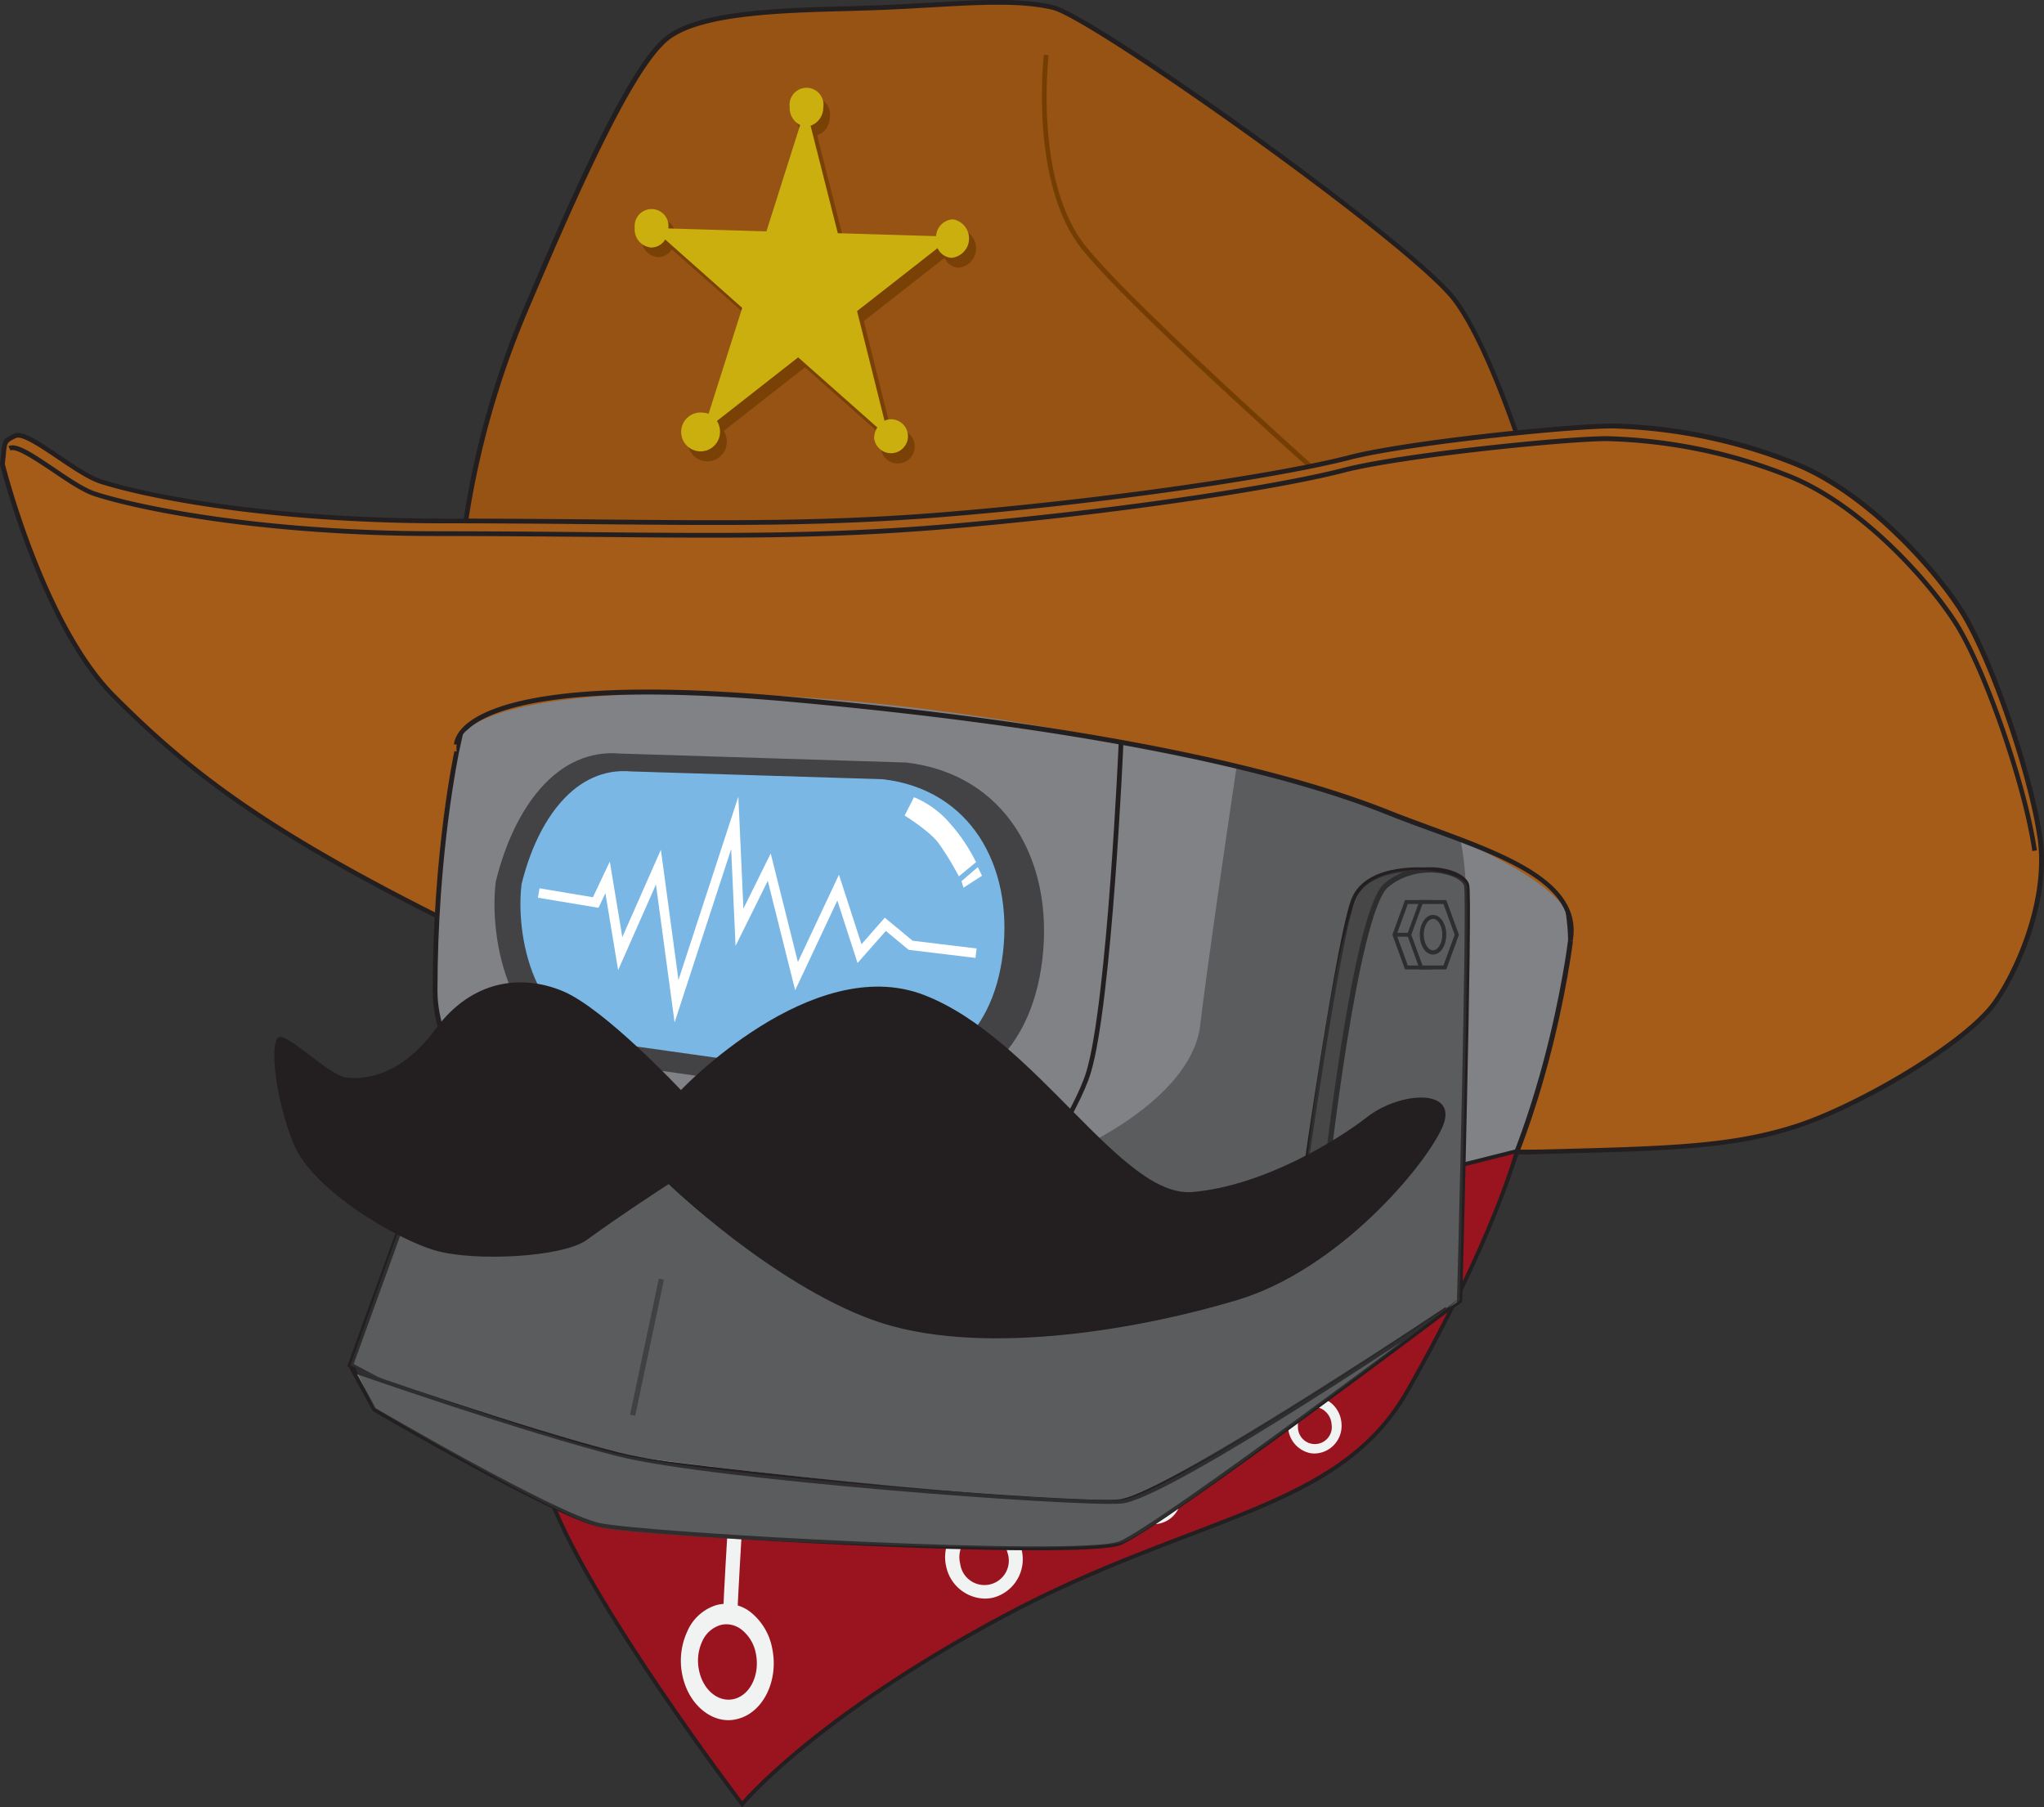 <svg xmlns="http://www.w3.org/2000/svg" viewBox="0 0 390.23 345.03"><rect x="0" y="0" width="390.23" height="345.03" fill="#333333" stroke="none"/><defs><style>.cls-1{fill:#965314;}.cls-2{fill:#231f20;}.cls-3{fill:#743e02;}.cls-4{fill:#a55c19;}.cls-15,.cls-18,.cls-5{fill:#808285;}.cls-19,.cls-6{fill:#3b3b3c;}.cls-6{opacity:0.53;}.cls-7{fill:#9a1420;}.cls-12,.cls-13,.cls-14,.cls-15,.cls-18,.cls-7{stroke:#231f20;}.cls-12,.cls-13,.cls-14,.cls-15,.cls-18,.cls-19,.cls-7{stroke-miterlimit:10;}.cls-13,.cls-14,.cls-18,.cls-7{stroke-width:0.75px;}.cls-8{fill:#f1f2f2;}.cls-9{fill:#fff;}.cls-10{fill:#434345;}.cls-11{fill:#7bb7e4;}.cls-12{fill:none;stroke-width:0.5px;}.cls-13{fill:#545456;}.cls-14{fill:#414042;}.cls-16{fill:#794105;}.cls-17{fill:#caaf0e;}.cls-19{stroke:#414042;}</style></defs><title>Asset 2</title><g id="Layer_2" data-name="Layer 2"><g id="Layer_2-2" data-name="Layer 2"><path class="cls-1" d="M89,98.82A165.43,165.43,0,0,1,99.92,60.1c8.47-20,20-46.58,27.22-52.63S155,2,168.89,1.41s24.2-1.81,32.06,0,69,45.32,76.84,55.94,15.73,37.84,15.73,37.84l-118,27.23L89,114.55Z"/><path class="cls-2" d="M175.57,122.87h-.07L88.57,115V98.76A167.53,167.53,0,0,1,99.5,59.92C109,37.46,119.78,13,126.85,7.12,133,2,148.16,1.56,161.51,1.2c2.58-.07,5.06-.14,7.36-.24,3-.13,5.9-.29,8.6-.44,9.71-.56,17.37-1,23.59.45,4.3,1,23,13.52,38.58,24.74,15.85,11.43,34.29,25.67,38.51,31.37,7.83,10.56,15.73,37.71,15.8,38l.14.46-.47.11Zm-86.09-8.73,86,7.82L293,94.86c-1.08-3.63-8.35-27.57-15.53-37.24-7.93-10.72-69.08-54-76.57-55.76-6.08-1.41-13.69-1-23.33-.44-2.7.15-5.57.32-8.61.45-2.31.1-4.8.16-7.38.24-12.54.33-28.16.75-34.1,5.7-6.91,5.76-17.61,30.1-27.09,52.47A166.94,166.94,0,0,0,89.48,98.85Z"/><path class="cls-3" d="M258.13,96.74c-.41-.36-41.29-36.47-51.48-49.06s-7.39-37-7.36-37.25l.9.12c0,.24-2.87,24.16,7.17,36.56s51,48.59,51.37,49Z"/><path class="cls-4" d="M.46,88.6S8,119,21.64,132.76s27.52,25.1,64.73,43.56C113.86,190,142,204.76,171.07,210.2s100.43,10.29,124,9.68,35.59-.92,47.79-4.84c11.8-3.78,31.46-15.27,37.51-23,4-5.06,10.9-19.36,9.08-32.06s-9.68-35.09-15.13-43.56S356.2,94,342.89,88.6a99.75,99.75,0,0,0-35.05-7.26c-7.9,0-38.94,3.1-50.25,6-11.84,3.08-43.34,8.11-77.44,10.89-30.25,2.46-55.06,1.21-95.59,1.21-33.12,0-56.55-4.73-65.34-7.56-5-1.6-13.92-9.88-16.34-8.72S1.07,84.06.46,88.6Z"/><path class="cls-2" d="M290.75,220.39c-26.49,0-91.53-4.45-119.76-9.74-26.86-5-53.07-18.1-78.42-30.73l-6.4-3.19c-35.59-17.65-50.25-29-64.86-43.65C7.72,119.42.1,89,0,88.71l0-.09v-.08c.12-.9.19-1.61.25-2.18.25-2.43.34-2.57,2.41-3.55,1.52-.73,4.33,1.08,8.79,4.09,2.83,1.93,5.76,3.91,7.9,4.6C28,94.3,51.55,99,84.56,99c11,0,20.6.08,29.91.17,24.36.23,43.61.41,65.64-1.38,32.42-2.64,64.79-7.6,77.36-10.88,11.1-2.89,42.29-6.06,50.37-6.06a99.46,99.46,0,0,1,35.22,7.29c13.61,5.57,26.4,19.8,31.68,28,5.58,8.69,13.39,31.17,15.19,43.74,1.87,13.1-5.51,27.74-9.17,32.41-6.24,7.95-26,19.36-37.73,23.14-12.31,4-24.21,4.25-47.92,4.86C293.81,220.37,292.35,220.39,290.75,220.39ZM.92,88.57c.45,1.77,8,30.74,21,43.88,14.54,14.61,29.14,25.87,64.61,43.47,2.14,1.05,4.27,2.12,6.4,3.19,25.3,12.6,51.46,25.64,78.19,30.65,29.89,5.6,101.09,10.26,123.93,9.67,23.62-.6,35.47-.91,47.66-4.82,11.41-3.65,31.26-15.14,37.3-22.83,3.58-4.57,10.81-18.91,9-31.73-1.78-12.46-9.52-34.76-15.06-43.37-5.21-8.12-17.83-22.17-31.25-27.66a100.25,100.25,0,0,0-34.88-7.23c-8,0-39.1,3.16-50.14,6-12.61,3.28-45,8.26-77.52,10.9-22.07,1.79-41.33,1.61-65.72,1.39-9.3-.09-18.92-.18-29.9-.18-33.12,0-56.74-4.76-65.48-7.58-2.26-.73-5.24-2.75-8.13-4.7-3.17-2.14-6.75-4.54-7.87-4-1.71.82-1.71.82-1.92,2.84C1.11,87,1,87.7.92,88.57Z"/><ellipse class="cls-2" cx="193.39" cy="160.82" rx="22.04" ry="107.66" transform="translate(2.42 324.51) rotate(-80.35)"/><path class="cls-2" d="M388,162.47c-1.78-12.47-9.52-34.77-15.06-43.38-5.21-8.11-17.83-22.17-31.25-27.66a100.2,100.2,0,0,0-34.88-7.22c-8,0-39.1,3.16-50.14,6-12.61,3.29-45,8.26-77.52,10.91-22.07,1.79-41.33,1.61-65.72,1.38-9.31-.08-18.92-.17-29.91-.17-33.11,0-56.73-4.77-65.47-7.59-2.26-.72-5.24-2.74-8.13-4.7C6.72,87.93,3.12,85.47,2,86l-.39-.82c1.52-.73,4.32,1.1,8.78,4.11,2.83,1.92,5.76,3.91,7.89,4.59,8.69,2.8,32.21,7.54,65.2,7.54,11,0,20.61.09,29.92.18,24.36.22,43.6.4,65.64-1.39,32.42-2.64,64.79-7.6,77.36-10.88,11.1-2.89,42.29-6.06,50.37-6.06A101.18,101.18,0,0,1,342,90.59c13.61,5.57,26.4,19.8,31.68,28,5.58,8.69,13.39,31.17,15.19,43.74Z"/><path class="cls-5" d="M87.19,143.47s-4.13,18.84-4.13,45.69,47.62,57.25,55.09,58.16,119.47,22,138.21-2.73,23.46-65.07,23.46-65.07.46-23.26-18.92-36.64c-20.4-14.09-61-18.36-72.6-19.8-22.69-2.81-99.18-3.72-106.31,1.72S89,135,89,135Z"/><path class="cls-2" d="M228.11,257c-25.75,0-57.32-3.92-85.26-8.45-2.44-.39-4-.66-4.75-.74-7.85-1-55.49-31.58-55.49-58.61,0-26.59,4.09-45.6,4.14-45.78l1.87-8.61.12-.1c.06,0,5.92-4.84,13-10.23s83.25-4.71,106.64-1.81l2.05.25c14,1.69,51.33,6.21,70.76,19.62s19.12,36.79,19.11,37c0,.45-4.95,40.82-23.55,65.34C270,253.74,251.44,257,228.11,257ZM89.44,135.28l-1.81,8.29c0,.19-4.11,19.1-4.11,45.59,0,6.45,3.19,20,24.58,38.46,12.65,10.91,26.5,18.81,30.1,19.25.72.09,2.34.35,4.8.75,96,15.58,125.34,6.8,133-3.3,18.45-24.33,23.32-64.45,23.37-64.85,0-.19.22-23.14-18.73-36.22-19.24-13.29-56.38-17.78-70.35-19.47l-2-.25c-22.69-2.81-99.15-3.58-106,1.64C95.78,130.11,90.31,134.56,89.44,135.28Z"/><path class="cls-6" d="M92.47,209.45l9.11,5.15s3.17,1.24,3.92,0,1.73-6.17,1.73-6.17.51-2,1.73-1.74,11.53,9,26.27,11.69,36.13-1.56,38.64-2.32A3.18,3.18,0,0,1,178,219c.11,1.63-.44,8.28,2.07,8.17s24.78-7.43,24.78-7.43,22.54-9.58,24.28-24,7-49.68,7-49.68,39.51-.75,42.78,14.71c2.91,13.74.33,65,.33,65s-48.31,13.56-57.5,15.53-68.43.43-79.77-.68-40.94-20.44-44.59-22.55S92.47,209.45,92.47,209.45Z"/><path class="cls-4" d="M62.08,108,47.76,136.66l39.43,6.81a4.18,4.18,0,0,1,0-1.32c2.36-10.82,52-13.64,110.63-3.67s104.48,27.77,102.44,39.78a4.92,4.92,0,0,1-.42,1.26l40.2,6.84L313.15,99Z"/><path class="cls-2" d="M169.38,264.41l-.71-.55c.34-.45,34.39-44.68,38.74-59.32,4-13.38,6.15-62.34,6.17-62.84l.9,0c0,.49-2.19,49.57-6.2,63C203.88,219.6,170.79,262.59,169.38,264.41Z"/><path class="cls-7" d="M96.5,211.92s21.26,25.56,40.46,27.63,76.52-3.26,86-4c6.25-.5,66.62-15.8,66.62-15.8s-4.32,16.71-20.89,45.8c-13.14,23.07-40.71,23.5-77.13,43s-49.87,35.88-49.87,35.88-30.46-39.94-37.31-60.26C91.08,244.73,96.5,211.92,96.5,211.92Z"/><path class="cls-2" d="M300.26,179.6l-.89-.16c1.82-10.49-11.79-15.48-26.19-20.76-2.8-1-5.71-2.09-8.45-3.18-16.51-6.62-49.69-15.73-114-21.54-44.4-4-57.62,1.65-61.52,5.39a4.28,4.28,0,0,0-1.62,2.78l-.91,0c0-.07,0-1.61,1.9-3.48,4-3.84,17.46-9.7,62.24-5.63,64.37,5.82,97.64,15,114.21,21.59,2.73,1.09,5.62,2.15,8.42,3.18C287.61,163,302.21,168.36,300.26,179.6Z"/><path class="cls-8" d="M140.73,308.79l-2.72-.13c0-.28,1.35-28.54,2.76-39.14s5.61-33,5.65-33.22l2.67.5c0,.23-4.22,22.57-5.62,33.08S140.74,308.5,140.73,308.79Z"/><path class="cls-8" d="M112.44,269.67l-2.63-.68c0-.11,2.73-10.46,5.28-21.54,1.79-7.81,9.1-10.35,9.41-10.93l-2.6.3c-.08.14-2.45,3.79-4.16,11.24C115.19,259.18,112.47,269.57,112.44,269.67Z"/><path class="cls-8" d="M184.26,291.25c0-.17-2.51-17.08-3.41-25.18s0-28.07,0-28.91l2.72.12c0,.21-.9,20.52,0,28.49s3.38,24.91,3.41,25.08Z"/><path class="cls-8" d="M221.44,280.93h-2.73c0-7.42-4-44-4.05-44.36l2.71-.3C217.53,237.78,221.44,273.37,221.44,280.93Z"/><path class="cls-8" d="M248.35,267.8c-.95-7.13-6.95-35.73-7-36l2.67-.56c.25,1.18,6.07,29,7,36.21Z"/><rect class="cls-8" x="263.79" y="226.33" width="2.73" height="19.43" transform="translate(-47.41 67.74) rotate(-13.37)"/><path class="cls-8" d="M105.53,238.57l-1.68-.66c1.37-3.52,7.71-13.24,8-13.65l1.51,1C113.28,225.35,106.84,235.22,105.53,238.57Z"/><path class="cls-9" d="M98.58,229.59l-.85-.32c.45-1.22,5.3-8.73,5.86-9.58l.76.49C102.86,222.47,98.94,228.63,98.58,229.59Z"/><path class="cls-9" d="M96.65,219.33l-.86-.29a17.68,17.68,0,0,1,2-3.18l.72.55A17,17,0,0,0,96.65,219.33Z"/><path class="cls-10" d="M165.16,209.91l-49.66-7c-18.91-2.21-22.15-24.37-20.84-34.65h0c3.47-14.11,11.71-25.49,23.75-24.4L173,145.57c18.92,2.2,28.23,18.67,26,37.58h0C196.78,202.07,184.08,212.12,165.16,209.91Z"/><path class="cls-11" d="M161.68,205.44l-43.74-6.16c-16.66-1.94-19.51-21.46-18.36-30.52h0c3.06-12.43,10.31-22.45,20.92-21.49l48.06,1.49c16.66,1.94,24.86,16.44,22.92,33.11h0C189.53,198.53,178.34,207.38,161.68,205.44Z"/><path class="cls-9" d="M174.49,152.19a18.12,18.12,0,0,1,6.77,4.88,33.14,33.14,0,0,1,5.08,7.52l-3.28,2.71a56.16,56.16,0,0,0-3.89-6.36c-1.76-2.35-6.46-5.25-6.46-5.25Z"/><polygon class="cls-9" points="183.56 168.22 186.68 165.54 187.48 167.18 183.95 169.46 183.56 168.22"/><polygon class="cls-9" points="128.79 195.18 125.23 168.85 118.01 185.2 115.58 170.51 114.26 173.3 102.7 171.38 103 169.58 113.2 171.29 116.42 164.48 118.81 178.9 126.17 162.23 129.53 187.08 140.96 152.09 141.93 173.46 147.14 162.93 152.33 183.66 160.17 166.99 164.47 180.26 168.92 175.19 174.23 179.59 186.45 181.07 186.23 182.87 173.48 181.33 169.12 177.72 163.72 183.84 159.86 171.92 151.81 189.04 146.58 168.16 140.43 180.57 139.59 162.1 128.79 195.18"/><path class="cls-8" d="M188,305.18a7.7,7.7,0,0,1-7.33-6,8,8,0,0,1,.78-5.81,7.11,7.11,0,0,1,10.18-2.47A7.89,7.89,0,0,1,195,295.7a7.57,7.57,0,0,1-5.32,9.28A7.24,7.24,0,0,1,188,305.18Zm-.34-12.75a4.35,4.35,0,0,0-3.84,2.3,5.18,5.18,0,0,0-.5,3.81,4.66,4.66,0,1,0,9-2.2,5.16,5.16,0,0,0-2.2-3.15A4.51,4.51,0,0,0,187.63,292.43Z"/><path class="cls-8" d="M109.32,280.82a3.67,3.67,0,0,1-1.22-.2c-2.59-.9-3.63-4.46-2.36-8.09s4.3-5.78,6.87-4.88a4.39,4.39,0,0,1,2.7,3.31,8.62,8.62,0,0,1-.34,4.78h0C113.9,278.81,111.57,280.82,109.32,280.82Zm2.07-10.65c-1,0-2.38,1.25-3.08,3.25-.78,2.24-.28,4.29.69,4.63s2.62-1,3.4-3.21h0a6.08,6.08,0,0,0,.27-3.25,1.84,1.84,0,0,0-1-1.37A.88.88,0,0,0,111.39,270.17Z"/><path class="cls-8" d="M219.57,290.92a5.34,5.34,0,0,1-4.29-5,5.55,5.55,0,0,1,1.23-3.88,4.95,4.95,0,0,1,7.25-.47,5.48,5.48,0,0,1,1.72,3.68,5.26,5.26,0,0,1-4.75,5.7A4.5,4.5,0,0,1,219.57,290.92Zm1.3-8.75a3.35,3.35,0,0,0-.71,0,3.07,3.07,0,0,0-2.19,1.15,3.59,3.59,0,0,0-.8,2.54,3.23,3.23,0,1,0,6.43-.42,3.58,3.58,0,0,0-1.13-2.42A3.1,3.1,0,0,0,220.87,282.17Z"/><path class="cls-8" d="M250.2,277.42a5.33,5.33,0,0,1-4.29-5,5.51,5.51,0,0,1,1.23-3.88,4.91,4.91,0,0,1,3.52-1.82,5,5,0,0,1,3.73,1.35,5.48,5.48,0,0,1,1.72,3.68,5.27,5.27,0,0,1-4.75,5.71A5,5,0,0,1,250.2,277.42Zm1.3-8.75a3.35,3.35,0,0,0-.71,0,3.07,3.07,0,0,0-2.19,1.15,3.55,3.55,0,0,0-.8,2.54,3.23,3.23,0,1,0,6.42-.41,3.58,3.58,0,0,0-1.12-2.43A3.1,3.1,0,0,0,251.5,268.67Z"/><path class="cls-9" d="M268.15,254.67a5.34,5.34,0,0,1-4.29-5,5.48,5.48,0,0,1,1.23-3.87,4.93,4.93,0,0,1,7.25-.47,5.48,5.48,0,0,1,1.72,3.68,5.26,5.26,0,0,1-4.75,5.7A4.48,4.48,0,0,1,268.15,254.67Zm1.3-8.75a2.8,2.8,0,0,0-.71,0,3.06,3.06,0,0,0-2.19,1.14,3.57,3.57,0,0,0-.8,2.55,3.23,3.23,0,1,0,6.42-.42,3.57,3.57,0,0,0-1.12-2.42A3.1,3.1,0,0,0,269.45,245.92Z"/><path class="cls-8" d="M99.62,245.21c-1.12-.9-1.21-2.91-.1-4.88a7.08,7.08,0,0,1,2.53-2.62,3.53,3.53,0,0,1,2.88-.47,2.28,2.28,0,0,1,1.49,2,5.37,5.37,0,0,1-.75,3.24c-1.29,2.29-3.72,3.67-5.42,3.08A2.16,2.16,0,0,1,99.62,245.21Zm4.88-6.29a1.24,1.24,0,0,0-.39-.22,2.19,2.19,0,0,0-1.79.3,4.61,4.61,0,0,0-1.66,1.73c-.84,1.48-.66,3,.41,3.37s2.62-.53,3.46-2A3.49,3.49,0,0,0,105,240,1.52,1.52,0,0,0,104.5,238.92Z"/><path class="cls-8" d="M96,233.86c-.61-.31-.8-1.33-.41-2.5a4.35,4.35,0,0,1,1-1.69A1.85,1.85,0,0,1,98,229a1,1,0,0,1,.87.83,3.13,3.13,0,0,1-.13,1.76C98.3,233,97.22,234,96.35,234A.91.91,0,0,1,96,233.86Zm1.91-3.9a.66.66,0,0,0-.2-.06,1.14,1.14,0,0,0-.85.4,2.86,2.86,0,0,0-.69,1.11c-.29.88-.09,1.63.45,1.68s1.24-.63,1.54-1.51a2.06,2.06,0,0,0,.08-1.16A.68.68,0,0,0,97.93,230Z"/><path class="cls-8" d="M94.38,222.52c-.43-.21-.52-1-.19-2a4.21,4.21,0,0,1,.83-1.41,1.42,1.42,0,0,1,1-.59c.3,0,.51.21.59.6a2.76,2.76,0,0,1-.17,1.42c-.39,1.11-1.21,2-1.83,2A.52.52,0,0,1,94.38,222.52Zm1.54-3.23a.33.33,0,0,0-.14,0,.93.93,0,0,0-.63.38,2.51,2.51,0,0,0-.54.93c-.25.72-.14,1.3.25,1.31s.91-.58,1.16-1.3a1.83,1.83,0,0,0,.12-.94A.43.43,0,0,0,95.92,219.29Z"/><path class="cls-8" d="M139.09,328.39c-4,0-7.77-3.48-8.82-8.61a13.35,13.35,0,0,1,.94-8.33,8.92,8.92,0,0,1,5.46-5,7.47,7.47,0,0,1,6.77,1.43,11.59,11.59,0,0,1,4,6.88c1.22,6-1.66,12-6.4,13.33A7.2,7.2,0,0,1,139.09,328.39Zm-.41-18.31a4.31,4.31,0,0,0-1.23.18,5.58,5.58,0,0,0-3.4,3.12,8.79,8.79,0,0,0-.6,5.48c.79,3.87,3.84,6.3,6.86,5.44s4.78-4.73,4-8.6a7.58,7.58,0,0,0-2.65-4.53A4.78,4.78,0,0,0,138.68,310.08Z"/><path class="cls-12" d="M96.5,211.92s22.26,24.56,41.46,26.63,75.52-2.26,85-3c6.25-.5,66.62-15.8,66.62-15.8s-4.32,16.71-20.89,45.8c-13.14,23.07-40.71,23.5-77.13,43s-49.87,35.88-49.87,35.88-30.46-39.94-37.31-60.26C91.08,244.73,96.5,211.92,96.5,211.92Z"/><path class="cls-13" d="M273.18,166.06s-12.05-1.37-14.83,5.72-9.26,52.48-9.26,52.48-30.6,12.84-38.72,14c-6.47.93-42.33-11.31-73.51-15.43-16.91-2.23-13,3.74-49-3.84l-7,11S87,239.86,128,244.57c28.21,3.25,63.21,5.45,78,2.43s47-21,47-21,7-47.55,9.16-52.37C265.74,165.54,273.18,166.06,273.18,166.06Z"/><polygon class="cls-14" points="111.31 230.97 128.46 220.39 154.26 240.11 126.08 240.48 111.31 230.97"/><path class="cls-15" d="M80.91,222s2.42-9,31.75-2.67,82,23,95.34,20.67,45-14,45-14,5.66-52,11.66-57,14.67-2.67,15.34,0-1.34,79.33-1.34,79.33S224,285,214,286.67s-92.52-7.05-109.62-10.5c-15.3-3.09-37.47-15.56-37.47-15.56Z"/><ellipse class="cls-5" cx="270.95" cy="178.95" rx="3.25" ry="5.25"/><path class="cls-2" d="M271,184.7c-2.11,0-3.75-2.53-3.75-5.75s1.64-5.75,3.75-5.75,3.75,2.53,3.75,5.75S273.05,184.7,271,184.7Zm0-10.5c-1.49,0-2.75,2.17-2.75,4.75s1.26,4.75,2.75,4.75,2.75-2.17,2.75-4.75S272.44,174.2,271,174.2Z"/><line class="cls-5" x1="270.95" y1="184.2" x2="270.95" y2="173.7"/><rect class="cls-2" x="270.45" y="173.7" width="1" height="10.5"/><polygon class="cls-5" points="273.05 172.21 268.5 172.21 266.23 178.45 268.5 184.69 273.05 184.69 275.32 178.45 273.05 172.21"/><path class="cls-2" d="M273.31,185.06h-5.07l-2.41-6.61,2.41-6.62h5.07l2.41,6.62Zm-4.54-.75h4l2.13-5.86-2.13-5.87h-4l-2.14,5.87Z"/><polygon class="cls-5" points="275.86 172.21 271.31 172.21 269.04 178.45 271.31 184.69 275.86 184.69 278.13 178.45 275.86 172.21"/><path class="cls-2" d="M276.12,185.06h-5.07l-2.41-6.61,2.41-6.62h5.07l2.41,6.62Zm-4.54-.75h4l2.14-5.86-2.14-5.87h-4l-2.14,5.87Z"/><ellipse class="cls-5" cx="273.59" cy="178.45" rx="2.15" ry="3.41"/><path class="cls-2" d="M273.59,182.23c-1.42,0-2.53-1.66-2.53-3.78s1.11-3.78,2.53-3.78,2.52,1.66,2.52,3.78S275,182.23,273.59,182.23Zm0-6.81c-1,0-1.78,1.39-1.78,3s.82,3,1.78,3,1.77-1.39,1.77-3S274.55,175.42,273.59,175.42Z"/><rect class="cls-2" x="266.23" y="178.07" width="2.81" height="0.75"/><path class="cls-6" d="M78.91,227s-1.79-15.74,27.55-9.41C88,213.62,242.41,234,208,240c13.33-2.33,41-14,41-14s5.66-52,11.66-57,18.67-2.67,19.34,0-1.34,79.33-1.34,79.33S223.6,285.4,212,286.67c-10.08,1.09-92.71-7.82-110.34-11.67-15.24-3.33-34.75-14.39-34.75-14.39Z"/><path class="cls-2" d="M130,208.1s25-26.39,46.39-18.16,37.62,38.8,51.27,37.62,27.82-10,33.37-14.33c6.28-4.9,17.6-5.57,14.37,1.88s-19.87,27.3-39.22,33.08C215.78,254.3,186,259,166.65,252s-39-25.95-39-25.95-8.85,5.71-15.59,10.63c-4.63,3.38-21.46,4.17-28.86,2.07s-23.58-11.54-27.18-20.45S51.42,198.63,53.28,198s9.61,7.43,13,7.73,10.09-.12,16.92-9.34,16.2-10.51,24.2-7.2S130,208.1,130,208.1Z"/><path class="cls-16" d="M183.24,43.76A3.4,3.4,0,0,0,180,47l-18.76-.55L156,25.83a3.63,3.63,0,0,0,2.42-3.42,3.24,3.24,0,1,0-6.41-.23,3.69,3.69,0,0,0,2,3.53L147.64,46l-18.74-.55a3.23,3.23,0,1,0-6.4-.15,3.47,3.47,0,0,0,3.07,3.79,3.14,3.14,0,0,0,2.68-1.48l14.74,13L136.57,80.9a2.68,2.68,0,0,0-.89-.2,3.71,3.71,0,1,0,3.07,3.79,4,4,0,0,0-.58-2.23l15.5-12.14,15.11,13.39a4.07,4.07,0,0,0-.61,2A3.24,3.24,0,1,0,171.51,82a2.83,2.83,0,0,0-1.35.29l-5.24-21,15.4-12.06A3.15,3.15,0,0,0,183,51.11a3.71,3.71,0,0,0,.26-7.35Z"/><path class="cls-17" d="M182,41.87a3.4,3.4,0,0,0-3.29,3.21l-18.76-.56L154.75,24a3.64,3.64,0,0,0,2.42-3.43,3.24,3.24,0,1,0-6.41-.22,3.65,3.65,0,0,0,2,3.52l-6.44,20.3-18.73-.56a3.23,3.23,0,1,0-6.41-.15,3.47,3.47,0,0,0,3.08,3.79A3.1,3.1,0,0,0,127,45.72L141.7,58.78,135.28,79a2.74,2.74,0,0,0-.9-.2,3.71,3.71,0,1,0,3.08,3.79,4,4,0,0,0-.58-2.23l15.5-12.14,15.11,13.38a4,4,0,0,0-.61,2,3.24,3.24,0,1,0,3.33-3.56,2.79,2.79,0,0,0-1.34.29l-5.24-20.94L179,47.37a3.12,3.12,0,0,0,2.66,1.85,3.71,3.71,0,0,0,.26-7.35Z"/><path class="cls-18" d="M67.38,261.69l4.07,7.41s34.31,20.09,42.87,22,92,6.49,99.49,3.5,64.85-46.27,64.85-46.27S222.93,286.05,214,286.67s-78-4.52-95.85-9S67.38,261.69,67.38,261.69Z"/><path class="cls-6" d="M67.87,261.3l3.54,7.49s35.32,21.08,43.88,23,92,5.49,99.48,2.49S278.63,248,278.63,248,222.9,285.74,214,286.35s-79-4.51-96.84-9S67.87,261.3,67.87,261.3Z"/><line class="cls-19" x1="126.27" y1="244.19" x2="120.78" y2="270.17"/></g></g></svg>